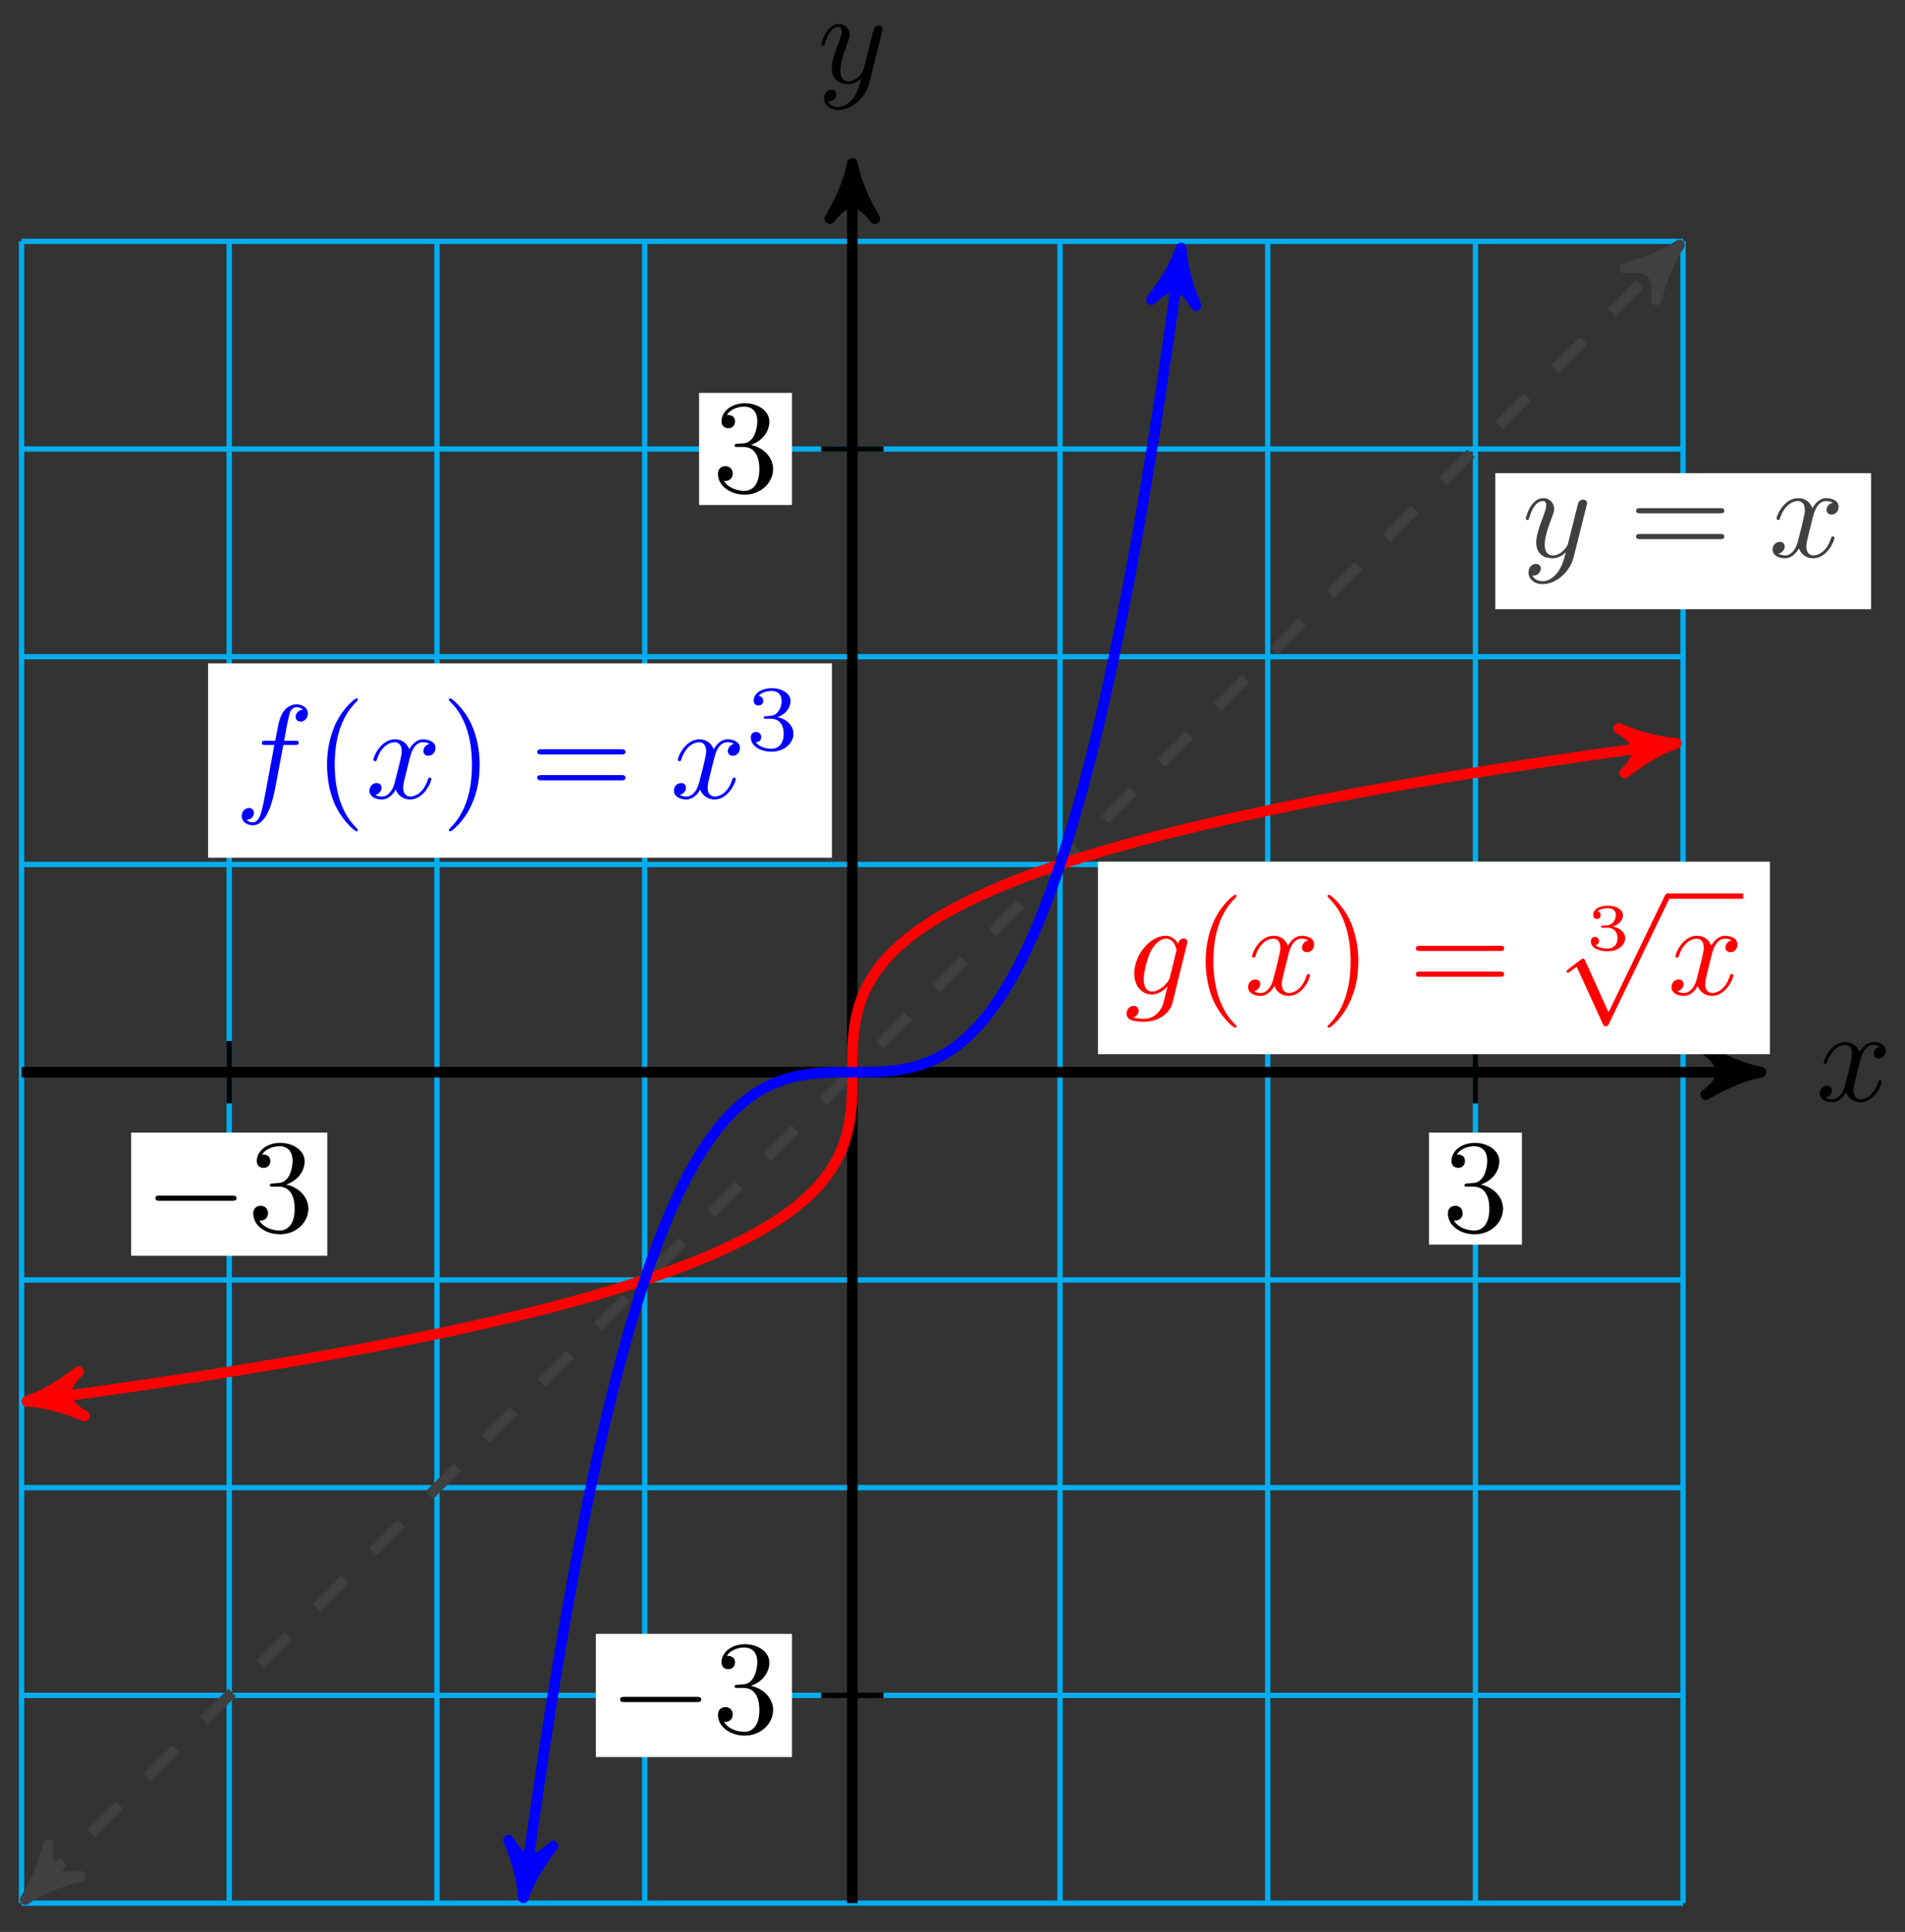 <?xml version="1.0" encoding="UTF-8"?>
<svg xmlns="http://www.w3.org/2000/svg" xmlns:xlink="http://www.w3.org/1999/xlink" width="143pt" height="145pt" viewBox="0 0 143 145" version="1.1">
<rect x="0" y="0" width="143" height="145" fill="#333333" stroke="none"/>
<defs>
<g>
<symbol overflow="visible" id="glyph0-0">
<path style="stroke:none;" d=""/>
</symbol>
<symbol overflow="visible" id="glyph0-1">
<path style="stroke:none;" d="M 3.328 -3.016 C 3.391 -3.266 3.625 -4.188 4.312 -4.188 C 4.359 -4.188 4.609 -4.188 4.812 -4.062 C 4.531 -4 4.344 -3.766 4.344 -3.516 C 4.344 -3.359 4.453 -3.172 4.719 -3.172 C 4.938 -3.172 5.25 -3.344 5.25 -3.75 C 5.25 -4.266 4.672 -4.406 4.328 -4.406 C 3.75 -4.406 3.406 -3.875 3.281 -3.656 C 3.031 -4.312 2.5 -4.406 2.203 -4.406 C 1.172 -4.406 0.594 -3.125 0.594 -2.875 C 0.594 -2.766 0.703 -2.766 0.719 -2.766 C 0.797 -2.766 0.828 -2.797 0.844 -2.875 C 1.188 -3.938 1.844 -4.188 2.188 -4.188 C 2.375 -4.188 2.719 -4.094 2.719 -3.516 C 2.719 -3.203 2.547 -2.547 2.188 -1.141 C 2.031 -0.531 1.672 -0.109 1.234 -0.109 C 1.172 -0.109 0.953 -0.109 0.734 -0.234 C 0.984 -0.297 1.203 -0.5 1.203 -0.781 C 1.203 -1.047 0.984 -1.125 0.844 -1.125 C 0.531 -1.125 0.297 -0.875 0.297 -0.547 C 0.297 -0.094 0.781 0.109 1.219 0.109 C 1.891 0.109 2.25 -0.594 2.266 -0.641 C 2.391 -0.281 2.75 0.109 3.344 0.109 C 4.375 0.109 4.938 -1.172 4.938 -1.422 C 4.938 -1.531 4.859 -1.531 4.828 -1.531 C 4.734 -1.531 4.719 -1.484 4.688 -1.422 C 4.359 -0.344 3.688 -0.109 3.375 -0.109 C 2.984 -0.109 2.828 -0.422 2.828 -0.766 C 2.828 -0.984 2.875 -1.203 2.984 -1.641 Z M 3.328 -3.016 "/>
</symbol>
<symbol overflow="visible" id="glyph0-2">
<path style="stroke:none;" d="M 4.844 -3.797 C 4.891 -3.938 4.891 -3.953 4.891 -4.031 C 4.891 -4.203 4.75 -4.297 4.594 -4.297 C 4.5 -4.297 4.344 -4.234 4.25 -4.094 C 4.234 -4.031 4.141 -3.734 4.109 -3.547 C 4.031 -3.297 3.969 -3.016 3.906 -2.75 L 3.453 -0.953 C 3.422 -0.812 2.984 -0.109 2.328 -0.109 C 1.828 -0.109 1.719 -0.547 1.719 -0.922 C 1.719 -1.375 1.891 -2 2.219 -2.875 C 2.375 -3.281 2.422 -3.391 2.422 -3.594 C 2.422 -4.031 2.109 -4.406 1.609 -4.406 C 0.656 -4.406 0.297 -2.953 0.297 -2.875 C 0.297 -2.766 0.391 -2.766 0.406 -2.766 C 0.516 -2.766 0.516 -2.797 0.562 -2.953 C 0.844 -3.891 1.234 -4.188 1.578 -4.188 C 1.656 -4.188 1.828 -4.188 1.828 -3.875 C 1.828 -3.625 1.719 -3.359 1.656 -3.172 C 1.25 -2.109 1.078 -1.547 1.078 -1.078 C 1.078 -0.188 1.703 0.109 2.297 0.109 C 2.688 0.109 3.016 -0.062 3.297 -0.344 C 3.172 0.172 3.047 0.672 2.656 1.203 C 2.391 1.531 2.016 1.828 1.562 1.828 C 1.422 1.828 0.969 1.797 0.797 1.406 C 0.953 1.406 1.094 1.406 1.219 1.281 C 1.328 1.203 1.422 1.062 1.422 0.875 C 1.422 0.562 1.156 0.531 1.062 0.531 C 0.828 0.531 0.5 0.688 0.5 1.172 C 0.5 1.672 0.938 2.047 1.562 2.047 C 2.578 2.047 3.609 1.141 3.891 0.016 Z M 4.844 -3.797 "/>
</symbol>
<symbol overflow="visible" id="glyph0-3">
<path style="stroke:none;" d="M 4.688 -3.766 C 4.703 -3.812 4.719 -3.875 4.719 -3.938 C 4.719 -4.109 4.609 -4.203 4.438 -4.203 C 4.344 -4.203 4.062 -4.141 4.031 -3.781 C 3.844 -4.141 3.5 -4.406 3.094 -4.406 C 1.969 -4.406 0.734 -3.016 0.734 -1.578 C 0.734 -0.594 1.328 0 2.047 0 C 2.641 0 3.109 -0.469 3.203 -0.578 L 3.219 -0.562 C 3.016 0.312 2.891 0.734 2.891 0.75 C 2.844 0.844 2.516 1.828 1.453 1.828 C 1.266 1.828 0.938 1.812 0.656 1.719 C 0.953 1.641 1.062 1.375 1.062 1.203 C 1.062 1.047 0.953 0.859 0.688 0.859 C 0.469 0.859 0.156 1.031 0.156 1.438 C 0.156 1.844 0.516 2.047 1.469 2.047 C 2.719 2.047 3.438 1.266 3.594 0.672 Z M 3.406 -1.281 C 3.344 -1.016 3.109 -0.766 2.891 -0.578 C 2.688 -0.406 2.375 -0.219 2.078 -0.219 C 1.578 -0.219 1.438 -0.734 1.438 -1.141 C 1.438 -1.609 1.719 -2.797 2 -3.297 C 2.266 -3.781 2.688 -4.188 3.109 -4.188 C 3.766 -4.188 3.906 -3.375 3.906 -3.328 C 3.906 -3.281 3.891 -3.219 3.875 -3.188 Z M 3.406 -1.281 "/>
</symbol>
<symbol overflow="visible" id="glyph0-4">
<path style="stroke:none;" d="M 3.656 -3.984 L 4.516 -3.984 C 4.719 -3.984 4.812 -3.984 4.812 -4.188 C 4.812 -4.297 4.719 -4.297 4.547 -4.297 L 3.719 -4.297 L 3.922 -5.438 C 3.969 -5.641 4.109 -6.344 4.172 -6.469 C 4.25 -6.656 4.422 -6.812 4.641 -6.812 C 4.672 -6.812 4.938 -6.812 5.125 -6.625 C 4.688 -6.594 4.578 -6.234 4.578 -6.094 C 4.578 -5.859 4.766 -5.734 4.953 -5.734 C 5.219 -5.734 5.5 -5.969 5.5 -6.344 C 5.5 -6.797 5.047 -7.031 4.641 -7.031 C 4.297 -7.031 3.672 -6.844 3.375 -5.859 C 3.312 -5.656 3.281 -5.547 3.047 -4.297 L 2.359 -4.297 C 2.156 -4.297 2.047 -4.297 2.047 -4.109 C 2.047 -3.984 2.141 -3.984 2.328 -3.984 L 2.984 -3.984 L 2.25 -0.047 C 2.062 0.922 1.891 1.828 1.375 1.828 C 1.328 1.828 1.094 1.828 0.891 1.641 C 1.359 1.609 1.453 1.25 1.453 1.109 C 1.453 0.875 1.266 0.75 1.078 0.75 C 0.812 0.75 0.531 0.984 0.531 1.359 C 0.531 1.797 0.969 2.047 1.375 2.047 C 1.922 2.047 2.328 1.453 2.5 1.078 C 2.828 0.453 3.047 -0.75 3.062 -0.828 Z M 3.656 -3.984 "/>
</symbol>
<symbol overflow="visible" id="glyph1-0">
<path style="stroke:none;" d=""/>
</symbol>
<symbol overflow="visible" id="glyph1-1">
<path style="stroke:none;" d="M 6.562 -2.297 C 6.734 -2.297 6.922 -2.297 6.922 -2.5 C 6.922 -2.688 6.734 -2.688 6.562 -2.688 L 1.172 -2.688 C 1 -2.688 0.828 -2.688 0.828 -2.5 C 0.828 -2.297 1 -2.297 1.172 -2.297 Z M 6.562 -2.297 "/>
</symbol>
<symbol overflow="visible" id="glyph1-2">
<path style="stroke:none;" d="M 3.875 8.516 L 2.125 4.641 C 2.047 4.484 2 4.484 1.969 4.484 C 1.969 4.484 1.906 4.484 1.797 4.562 L 0.859 5.281 C 0.734 5.391 0.734 5.406 0.734 5.438 C 0.734 5.5 0.75 5.547 0.828 5.547 C 0.891 5.547 1.062 5.406 1.172 5.328 C 1.219 5.281 1.375 5.172 1.484 5.094 L 3.453 9.406 C 3.516 9.562 3.562 9.562 3.656 9.562 C 3.812 9.562 3.844 9.516 3.906 9.375 L 8.438 0 C 8.5 -0.141 8.5 -0.172 8.5 -0.203 C 8.5 -0.297 8.422 -0.406 8.297 -0.406 C 8.219 -0.406 8.156 -0.344 8.078 -0.188 Z M 3.875 8.516 "/>
</symbol>
<symbol overflow="visible" id="glyph2-0">
<path style="stroke:none;" d=""/>
</symbol>
<symbol overflow="visible" id="glyph2-1">
<path style="stroke:none;" d="M 2.891 -3.516 C 3.703 -3.781 4.281 -4.469 4.281 -5.266 C 4.281 -6.078 3.406 -6.641 2.453 -6.641 C 1.453 -6.641 0.688 -6.047 0.688 -5.281 C 0.688 -4.953 0.906 -4.766 1.203 -4.766 C 1.5 -4.766 1.703 -4.984 1.703 -5.281 C 1.703 -5.766 1.234 -5.766 1.094 -5.766 C 1.391 -6.266 2.047 -6.391 2.406 -6.391 C 2.828 -6.391 3.375 -6.172 3.375 -5.281 C 3.375 -5.156 3.344 -4.578 3.094 -4.141 C 2.797 -3.656 2.453 -3.625 2.203 -3.625 C 2.125 -3.609 1.891 -3.594 1.812 -3.594 C 1.734 -3.578 1.672 -3.562 1.672 -3.469 C 1.672 -3.359 1.734 -3.359 1.906 -3.359 L 2.344 -3.359 C 3.156 -3.359 3.531 -2.688 3.531 -1.703 C 3.531 -0.344 2.844 -0.062 2.406 -0.062 C 1.969 -0.062 1.219 -0.234 0.875 -0.812 C 1.219 -0.766 1.531 -0.984 1.531 -1.359 C 1.531 -1.719 1.266 -1.922 0.984 -1.922 C 0.734 -1.922 0.422 -1.781 0.422 -1.344 C 0.422 -0.438 1.344 0.219 2.438 0.219 C 3.656 0.219 4.562 -0.688 4.562 -1.703 C 4.562 -2.516 3.922 -3.297 2.891 -3.516 Z M 2.891 -3.516 "/>
</symbol>
<symbol overflow="visible" id="glyph2-2">
<path style="stroke:none;" d="M 6.844 -3.266 C 7 -3.266 7.188 -3.266 7.188 -3.453 C 7.188 -3.656 7 -3.656 6.859 -3.656 L 0.891 -3.656 C 0.75 -3.656 0.562 -3.656 0.562 -3.453 C 0.562 -3.266 0.75 -3.266 0.891 -3.266 Z M 6.859 -1.328 C 7 -1.328 7.188 -1.328 7.188 -1.531 C 7.188 -1.719 7 -1.719 6.844 -1.719 L 0.891 -1.719 C 0.75 -1.719 0.562 -1.719 0.562 -1.531 C 0.562 -1.328 0.75 -1.328 0.891 -1.328 Z M 6.859 -1.328 "/>
</symbol>
<symbol overflow="visible" id="glyph2-3">
<path style="stroke:none;" d="M 3.297 2.391 C 3.297 2.359 3.297 2.344 3.125 2.172 C 1.891 0.922 1.562 -0.969 1.562 -2.5 C 1.562 -4.234 1.938 -5.969 3.172 -7.203 C 3.297 -7.328 3.297 -7.344 3.297 -7.375 C 3.297 -7.453 3.266 -7.484 3.203 -7.484 C 3.094 -7.484 2.203 -6.797 1.609 -5.531 C 1.109 -4.438 0.984 -3.328 0.984 -2.5 C 0.984 -1.719 1.094 -0.516 1.641 0.625 C 2.25 1.844 3.094 2.5 3.203 2.5 C 3.266 2.5 3.297 2.469 3.297 2.391 Z M 3.297 2.391 "/>
</symbol>
<symbol overflow="visible" id="glyph2-4">
<path style="stroke:none;" d="M 2.875 -2.5 C 2.875 -3.266 2.766 -4.469 2.219 -5.609 C 1.625 -6.828 0.766 -7.484 0.672 -7.484 C 0.609 -7.484 0.562 -7.438 0.562 -7.375 C 0.562 -7.344 0.562 -7.328 0.75 -7.141 C 1.734 -6.156 2.297 -4.578 2.297 -2.5 C 2.297 -0.781 1.938 0.969 0.703 2.219 C 0.562 2.344 0.562 2.359 0.562 2.391 C 0.562 2.453 0.609 2.5 0.672 2.5 C 0.766 2.5 1.672 1.812 2.25 0.547 C 2.766 -0.547 2.875 -1.656 2.875 -2.5 Z M 2.875 -2.5 "/>
</symbol>
<symbol overflow="visible" id="glyph3-0">
<path style="stroke:none;" d=""/>
</symbol>
<symbol overflow="visible" id="glyph3-1">
<path style="stroke:none;" d="M 1.641 -1.656 C 2.109 -1.656 2.406 -1.359 2.406 -0.875 C 2.406 -0.359 2.094 -0.094 1.656 -0.094 C 1.594 -0.094 1 -0.094 0.75 -0.359 C 0.953 -0.391 1.016 -0.531 1.016 -0.656 C 1.016 -0.844 0.875 -0.969 0.703 -0.969 C 0.547 -0.969 0.406 -0.859 0.406 -0.641 C 0.406 -0.125 0.984 0.109 1.672 0.109 C 2.484 0.109 2.984 -0.391 2.984 -0.875 C 2.984 -1.281 2.625 -1.625 2.062 -1.75 C 2.656 -1.953 2.812 -2.328 2.812 -2.609 C 2.812 -3.016 2.312 -3.312 1.688 -3.312 C 1.062 -3.312 0.578 -3.062 0.578 -2.609 C 0.578 -2.375 0.766 -2.312 0.859 -2.312 C 1 -2.312 1.141 -2.422 1.141 -2.609 C 1.141 -2.719 1.078 -2.859 0.906 -2.891 C 1.109 -3.109 1.562 -3.125 1.672 -3.125 C 2.031 -3.125 2.281 -2.953 2.281 -2.609 C 2.281 -2.312 2.094 -1.859 1.578 -1.828 C 1.438 -1.828 1.422 -1.828 1.281 -1.812 C 1.234 -1.812 1.172 -1.812 1.172 -1.734 C 1.172 -1.656 1.219 -1.656 1.312 -1.656 Z M 1.641 -1.656 "/>
</symbol>
<symbol overflow="visible" id="glyph4-0">
<path style="stroke:none;" d=""/>
</symbol>
<symbol overflow="visible" id="glyph4-1">
<path style="stroke:none;" d="M 1.906 -2.328 C 2.453 -2.328 2.844 -1.953 2.844 -1.203 C 2.844 -0.344 2.328 -0.078 1.938 -0.078 C 1.656 -0.078 1.031 -0.156 0.75 -0.578 C 1.078 -0.578 1.156 -0.812 1.156 -0.969 C 1.156 -1.188 0.984 -1.344 0.766 -1.344 C 0.578 -1.344 0.375 -1.219 0.375 -0.938 C 0.375 -0.281 1.094 0.141 1.938 0.141 C 2.906 0.141 3.578 -0.516 3.578 -1.203 C 3.578 -1.75 3.141 -2.297 2.375 -2.453 C 3.094 -2.719 3.359 -3.234 3.359 -3.672 C 3.359 -4.219 2.734 -4.625 1.953 -4.625 C 1.188 -4.625 0.594 -4.25 0.594 -3.688 C 0.594 -3.453 0.75 -3.328 0.953 -3.328 C 1.172 -3.328 1.312 -3.484 1.312 -3.672 C 1.312 -3.875 1.172 -4.031 0.953 -4.047 C 1.203 -4.344 1.672 -4.422 1.938 -4.422 C 2.25 -4.422 2.688 -4.266 2.688 -3.672 C 2.688 -3.375 2.594 -3.047 2.406 -2.844 C 2.188 -2.578 1.984 -2.562 1.641 -2.531 C 1.469 -2.516 1.453 -2.516 1.422 -2.516 C 1.406 -2.516 1.344 -2.5 1.344 -2.422 C 1.344 -2.328 1.406 -2.328 1.531 -2.328 Z M 1.906 -2.328 "/>
</symbol>
</g>
</defs>
<g id="surface1">
<path style="fill:none;stroke-width:0.399;stroke-linecap:butt;stroke-linejoin:miter;stroke:rgb(0%,67.839%,93.729%);stroke-opacity:1;stroke-miterlimit:10;" d="M -62.363 -62.363 L 62.362 -62.363 M -62.363 -46.771 L 62.362 -46.771 M -62.363 -31.182 L 62.362 -31.182 M -62.363 -15.59 L 62.362 -15.59 M -62.363 -0.001 L 62.362 -0.001 M -62.363 15.591 L 62.362 15.591 M -62.363 31.18 L 62.362 31.18 M -62.363 46.772 L 62.362 46.772 M -62.363 62.357 L 62.362 62.357 M -62.363 -62.363 L -62.363 62.365 M -46.774 -62.363 L -46.774 62.365 M -31.182 -62.363 L -31.182 62.365 M -15.589 -62.363 L -15.589 62.365 M -0 -62.363 L -0 62.365 M 15.592 -62.363 L 15.592 62.365 M 31.181 -62.363 L 31.181 62.365 M 46.773 -62.363 L 46.773 62.365 M 62.358 -62.363 L 62.358 62.365 " transform="matrix(1,0,0,-1,63.981,80.471)"/>
<path style="fill:none;stroke-width:0.797;stroke-linecap:butt;stroke-linejoin:miter;stroke:rgb(0%,0%,0%);stroke-opacity:1;stroke-miterlimit:10;" d="M -62.363 -0.001 L 67.166 -0.001 " transform="matrix(1,0,0,-1,63.981,80.471)"/>
<path style="fill-rule:nonzero;fill:rgb(0%,0%,0%);fill-opacity:1;stroke-width:0.797;stroke-linecap:butt;stroke-linejoin:round;stroke:rgb(0%,0%,0%);stroke-opacity:1;stroke-miterlimit:10;" d="M 1.036 -0.001 C -0.261 0.26 -1.553 0.776 -3.108 1.682 C -1.553 0.518 -1.553 -0.517 -3.108 -1.685 C -1.553 -0.779 -0.261 -0.259 1.036 -0.001 Z M 1.036 -0.001 " transform="matrix(1,0,0,-1,131.151,80.471)"/>
<g style="fill:rgb(0%,0%,0%);fill-opacity:1;">
  <use xlink:href="#glyph0-1" x="136.306" y="82.617"/>
</g>
<path style="fill:none;stroke-width:0.797;stroke-linecap:butt;stroke-linejoin:miter;stroke:rgb(0%,0%,0%);stroke-opacity:1;stroke-miterlimit:10;" d="M -0 -62.363 L -0 67.165 " transform="matrix(1,0,0,-1,63.981,80.471)"/>
<path style="fill-rule:nonzero;fill:rgb(0%,0%,0%);fill-opacity:1;stroke-width:0.797;stroke-linecap:butt;stroke-linejoin:round;stroke:rgb(0%,0%,0%);stroke-opacity:1;stroke-miterlimit:10;" d="M 1.035 0 C -0.257 0.258 -1.554 0.778 -3.109 1.684 C -1.554 0.52 -1.554 -0.519 -3.109 -1.683 C -1.554 -0.777 -0.257 -0.257 1.035 0 Z M 1.035 0 " transform="matrix(0,-1,-1,0,63.981,13.301)"/>
<g style="fill:rgb(0%,0%,0%);fill-opacity:1;">
  <use xlink:href="#glyph0-2" x="61.36" y="6.209"/>
</g>
<path style="fill:none;stroke-width:0.399;stroke-linecap:butt;stroke-linejoin:miter;stroke:rgb(0%,0%,0%);stroke-opacity:1;stroke-miterlimit:10;" d="M -46.774 2.338 L -46.774 -2.337 " transform="matrix(1,0,0,-1,63.981,80.471)"/>
<path style=" stroke:none;fill-rule:nonzero;fill:rgb(100%,100%,100%);fill-opacity:1;" d="M 9.844 94.246 L 24.566 94.246 L 24.566 85.004 L 9.844 85.004 Z M 9.844 94.246 "/>
<g style="fill:rgb(0%,0%,0%);fill-opacity:1;">
  <use xlink:href="#glyph1-1" x="10.839" y="92.419"/>
</g>
<g style="fill:rgb(0%,0%,0%);fill-opacity:1;">
  <use xlink:href="#glyph2-1" x="18.588" y="92.419"/>
</g>
<path style="fill:none;stroke-width:0.399;stroke-linecap:butt;stroke-linejoin:miter;stroke:rgb(0%,0%,0%);stroke-opacity:1;stroke-miterlimit:10;" d="M 2.339 -46.771 L -2.34 -46.771 " transform="matrix(1,0,0,-1,63.981,80.471)"/>
<path style=" stroke:none;fill-rule:nonzero;fill:rgb(100%,100%,100%);fill-opacity:1;" d="M 44.727 131.871 L 59.449 131.871 L 59.449 122.625 L 44.727 122.625 Z M 44.727 131.871 "/>
<g style="fill:rgb(0%,0%,0%);fill-opacity:1;">
  <use xlink:href="#glyph1-1" x="45.722" y="130.043"/>
</g>
<g style="fill:rgb(0%,0%,0%);fill-opacity:1;">
  <use xlink:href="#glyph2-1" x="53.472" y="130.043"/>
</g>
<path style="fill:none;stroke-width:0.399;stroke-linecap:butt;stroke-linejoin:miter;stroke:rgb(0%,0%,0%);stroke-opacity:1;stroke-miterlimit:10;" d="M 46.773 2.338 L 46.773 -2.337 " transform="matrix(1,0,0,-1,63.981,80.471)"/>
<path style=" stroke:none;fill-rule:nonzero;fill:rgb(100%,100%,100%);fill-opacity:1;" d="M 107.27 93.414 L 114.246 93.414 L 114.246 85.004 L 107.27 85.004 Z M 107.27 93.414 "/>
<g style="fill:rgb(0%,0%,0%);fill-opacity:1;">
  <use xlink:href="#glyph2-1" x="108.266" y="92.419"/>
</g>
<path style="fill:none;stroke-width:0.399;stroke-linecap:butt;stroke-linejoin:miter;stroke:rgb(0%,0%,0%);stroke-opacity:1;stroke-miterlimit:10;" d="M 2.339 46.772 L -2.34 46.772 " transform="matrix(1,0,0,-1,63.981,80.471)"/>
<path style=" stroke:none;fill-rule:nonzero;fill:rgb(100%,100%,100%);fill-opacity:1;" d="M 52.477 37.902 L 59.449 37.902 L 59.449 29.488 L 52.477 29.488 Z M 52.477 37.902 "/>
<g style="fill:rgb(0%,0%,0%);fill-opacity:1;">
  <use xlink:href="#glyph2-1" x="53.472" y="36.906"/>
</g>
<path style="fill:none;stroke-width:0.797;stroke-linecap:butt;stroke-linejoin:miter;stroke:rgb(25%,25%,25%);stroke-opacity:1;stroke-dasharray:2.989,2.989;stroke-miterlimit:10;" d="M -61.347 -61.348 L 61.35 61.349 " transform="matrix(1,0,0,-1,63.981,80.471)"/>
<path style="fill-rule:nonzero;fill:rgb(25%,25%,25%);fill-opacity:1;stroke-width:0.797;stroke-linecap:butt;stroke-linejoin:round;stroke:rgb(25%,25%,25%);stroke-opacity:1;stroke-miterlimit:10;" d="M 1.037 0.001 C -0.259 0.257 -1.554 0.779 -3.109 1.683 C -1.554 0.52 -1.554 -0.519 -3.106 -1.684 C -1.554 -0.778 -0.262 -0.259 1.037 0.001 Z M 1.037 0.001 " transform="matrix(-0.707,0.707,0.707,0.707,2.627,141.825)"/>
<path style="fill-rule:nonzero;fill:rgb(25%,25%,25%);fill-opacity:1;stroke-width:0.797;stroke-linecap:butt;stroke-linejoin:round;stroke:rgb(25%,25%,25%);stroke-opacity:1;stroke-miterlimit:10;" d="M 1.034 -0.001 C -0.258 0.259 -1.554 0.776 -3.109 1.684 C -1.554 0.516 -1.554 -0.517 -3.109 -1.685 C -1.554 -0.777 -0.258 -0.26 1.034 -0.001 Z M 1.034 -0.001 " transform="matrix(0.707,-0.707,-0.707,-0.707,125.335,19.118)"/>
<path style=" stroke:none;fill-rule:nonzero;fill:rgb(100%,100%,100%);fill-opacity:1;" d="M 112.246 45.723 L 140.453 45.723 L 140.453 35.512 L 112.246 35.512 Z M 112.246 45.723 "/>
<g style="fill:rgb(25%,25%,25%);fill-opacity:1;">
  <use xlink:href="#glyph0-2" x="114.239" y="41.793"/>
</g>
<g style="fill:rgb(25%,25%,25%);fill-opacity:1;">
  <use xlink:href="#glyph2-2" x="122.249" y="41.793"/>
</g>
<g style="fill:rgb(25%,25%,25%);fill-opacity:1;">
  <use xlink:href="#glyph0-1" x="132.766" y="41.793"/>
</g>
<path style="fill:none;stroke-width:0.797;stroke-linecap:butt;stroke-linejoin:miter;stroke:rgb(100%,0%,0%);stroke-opacity:1;stroke-miterlimit:10;" d="M -60.933 -24.558 C -58.215 -24.191 -58.215 -24.191 -56.691 -23.976 C -55.168 -23.761 -52.809 -23.417 -51.379 -23.203 C -49.953 -22.988 -47.747 -22.644 -46.415 -22.429 C -45.083 -22.214 -43.02 -21.871 -41.778 -21.656 C -40.536 -21.441 -38.615 -21.097 -37.458 -20.882 C -36.306 -20.668 -34.521 -20.324 -33.451 -20.109 C -32.381 -19.894 -30.728 -19.55 -29.74 -19.336 C -28.748 -19.121 -27.225 -18.777 -26.311 -18.562 C -25.401 -18.347 -23.999 -18.004 -23.159 -17.789 C -22.323 -17.574 -21.038 -17.23 -20.268 -17.016 C -19.503 -16.801 -18.327 -16.457 -17.628 -16.242 C -16.929 -16.027 -15.862 -15.684 -15.23 -15.469 C -14.597 -15.254 -13.632 -14.91 -13.058 -14.695 C -12.488 -14.481 -11.617 -14.137 -11.105 -13.922 C -10.589 -13.707 -9.812 -13.363 -9.355 -13.149 C -8.898 -12.934 -8.207 -12.59 -7.801 -12.375 C -7.394 -12.164 -6.785 -11.817 -6.43 -11.606 C -6.07 -11.391 -5.539 -11.043 -5.227 -10.832 C -4.914 -10.618 -4.453 -10.274 -4.184 -10.059 C -3.918 -9.844 -3.52 -9.5 -3.293 -9.286 C -3.063 -9.071 -2.731 -8.727 -2.535 -8.512 C -2.344 -8.297 -2.067 -7.954 -1.907 -7.739 C -1.746 -7.524 -1.52 -7.18 -1.391 -6.966 C -1.262 -6.751 -1.078 -6.407 -0.977 -6.192 C -0.875 -5.977 -0.731 -5.634 -0.653 -5.419 C -0.575 -5.204 -0.469 -4.86 -0.411 -4.645 C -0.356 -4.431 -0.278 -4.087 -0.239 -3.872 C -0.2 -3.657 -0.149 -3.313 -0.122 -3.099 C -0.098 -2.884 -0.067 -2.54 -0.051 -2.325 C -0.036 -2.11 -0.024 -1.767 -0.016 -1.552 C -0.008 -1.337 -0.004 -0.993 -0 -0.779 C -0 -0.564 -0 -0.22 -0 -0.005 C -0 0.21 -0 0.553 0.003 0.768 C 0.003 0.983 0.007 1.327 0.015 1.542 C 0.023 1.753 0.035 2.1 0.05 2.315 C 0.066 2.526 0.093 2.874 0.121 3.084 C 0.148 3.299 0.195 3.643 0.238 3.858 C 0.277 4.073 0.351 4.416 0.41 4.631 C 0.464 4.846 0.574 5.19 0.648 5.405 C 0.726 5.619 0.871 5.963 0.972 6.178 C 1.074 6.393 1.253 6.736 1.382 6.951 C 1.511 7.166 1.738 7.51 1.898 7.725 C 2.054 7.94 2.331 8.283 2.527 8.498 C 2.718 8.713 3.05 9.057 3.281 9.271 C 3.507 9.486 3.902 9.83 4.171 10.045 C 4.437 10.26 4.898 10.603 5.206 10.818 C 5.519 11.033 6.05 11.377 6.405 11.592 C 6.765 11.806 7.37 12.15 7.776 12.365 C 8.182 12.58 8.87 12.923 9.327 13.138 C 9.784 13.353 10.561 13.697 11.073 13.912 C 11.588 14.127 12.452 14.47 13.026 14.685 C 13.596 14.9 14.557 15.244 15.194 15.458 C 15.826 15.673 16.889 16.017 17.588 16.232 C 18.287 16.443 19.459 16.79 20.224 17.001 C 20.99 17.216 22.271 17.564 23.111 17.775 C 23.947 17.989 25.345 18.333 26.259 18.548 C 27.169 18.763 28.693 19.107 29.681 19.321 C 30.669 19.536 32.317 19.88 33.388 20.095 C 34.458 20.31 36.239 20.653 37.391 20.868 C 38.543 21.083 40.461 21.427 41.703 21.642 C 42.945 21.856 45.004 22.2 46.336 22.415 C 47.664 22.63 49.871 22.973 51.296 23.188 C 52.722 23.403 55.077 23.747 56.6 23.962 C 58.12 24.176 62.256 24.735 60.835 24.544 " transform="matrix(1,0,0,-1,63.981,80.471)"/>
<path style="fill-rule:nonzero;fill:rgb(100%,0%,0%);fill-opacity:1;stroke-width:0.797;stroke-linecap:butt;stroke-linejoin:round;stroke:rgb(100%,0%,0%);stroke-opacity:1;stroke-miterlimit:10;" d="M 1.037 -0 C -0.26 0.258 -1.554 0.775 -3.107 1.682 C -1.553 0.519 -1.555 -0.517 -3.108 -1.684 C -1.555 -0.778 -0.259 -0.259 1.037 -0 Z M 1.037 -0 " transform="matrix(-0.991,0.134,0.134,0.991,3.044,105.029)"/>
<path style="fill-rule:nonzero;fill:rgb(100%,0%,0%);fill-opacity:1;stroke-width:0.797;stroke-linecap:butt;stroke-linejoin:round;stroke:rgb(100%,0%,0%);stroke-opacity:1;stroke-miterlimit:10;" d="M 1.035 -0.001 C -0.258 0.26 -1.555 0.778 -3.109 1.682 C -1.555 0.518 -1.553 -0.519 -3.11 -1.684 C -1.553 -0.779 -0.261 -0.26 1.035 -0.001 Z M 1.035 -0.001 " transform="matrix(0.991,-0.134,-0.134,-0.991,124.821,55.927)"/>
<path style="fill:none;stroke-width:0.797;stroke-linecap:butt;stroke-linejoin:miter;stroke:rgb(0%,0%,100%);stroke-opacity:1;stroke-miterlimit:10;" d="M -24.557 -60.934 C -24.19 -58.211 -24.19 -58.211 -23.975 -56.692 C -23.76 -55.169 -23.417 -52.806 -23.202 -51.38 C -22.987 -49.954 -22.643 -47.747 -22.428 -46.412 C -22.214 -45.08 -21.87 -43.021 -21.655 -41.775 C -21.44 -40.533 -21.096 -38.615 -20.882 -37.459 C -20.667 -36.303 -20.323 -34.522 -20.108 -33.452 C -19.893 -32.381 -19.55 -30.729 -19.335 -29.737 C -19.12 -28.749 -18.776 -27.226 -18.561 -26.312 C -18.347 -25.398 -18.003 -23.999 -17.788 -23.16 C -17.573 -22.32 -17.23 -21.035 -17.015 -20.269 C -16.8 -19.504 -16.456 -18.328 -16.241 -17.629 C -16.027 -16.93 -15.683 -15.863 -15.468 -15.231 C -15.257 -14.594 -14.909 -13.633 -14.698 -13.059 C -14.484 -12.485 -14.136 -11.618 -13.925 -11.106 C -13.71 -10.59 -13.367 -9.813 -13.152 -9.356 C -12.937 -8.895 -12.593 -8.208 -12.378 -7.801 C -12.164 -7.395 -11.82 -6.786 -11.605 -6.427 C -11.39 -6.071 -11.046 -5.536 -10.832 -5.227 C -10.617 -4.915 -10.273 -4.454 -10.058 -4.185 C -9.843 -3.915 -9.5 -3.521 -9.285 -3.294 C -9.07 -3.064 -8.726 -2.728 -8.511 -2.536 C -8.297 -2.345 -7.953 -2.064 -7.738 -1.907 C -7.523 -1.747 -7.18 -1.521 -6.965 -1.388 C -6.75 -1.259 -6.406 -1.079 -6.191 -0.978 C -5.977 -0.876 -5.633 -0.732 -5.418 -0.654 C -5.203 -0.575 -4.859 -0.47 -4.645 -0.411 C -4.43 -0.353 -4.086 -0.279 -3.871 -0.24 C -3.656 -0.197 -3.313 -0.15 -3.098 -0.122 C -2.883 -0.095 -2.539 -0.068 -2.324 -0.052 C -2.11 -0.036 -1.766 -0.021 -1.551 -0.017 C -1.336 -0.009 -0.993 -0.005 -0.778 -0.001 C -0.567 -0.001 -0.219 -0.001 -0.008 -0.001 C 0.207 -0.001 0.55 -0.001 0.765 0.003 C 0.98 0.003 1.324 0.007 1.538 0.014 C 1.753 0.022 2.097 0.038 2.312 0.05 C 2.527 0.065 2.87 0.096 3.085 0.12 C 3.3 0.147 3.644 0.198 3.859 0.237 C 4.073 0.276 4.417 0.35 4.632 0.409 C 4.847 0.467 5.191 0.573 5.405 0.651 C 5.62 0.729 5.964 0.87 6.179 0.971 C 6.394 1.073 6.737 1.253 6.952 1.381 C 7.167 1.51 7.511 1.737 7.725 1.897 C 7.94 2.053 8.284 2.334 8.499 2.526 C 8.714 2.717 9.057 3.049 9.272 3.28 C 9.487 3.506 9.831 3.901 10.046 4.17 C 10.26 4.436 10.604 4.897 10.819 5.209 C 11.034 5.518 11.378 6.049 11.592 6.408 C 11.807 6.764 12.151 7.369 12.366 7.775 C 12.581 8.182 12.924 8.869 13.139 9.326 C 13.35 9.787 13.698 10.56 13.912 11.072 C 14.123 11.588 14.471 12.455 14.682 13.025 C 14.897 13.595 15.241 14.56 15.455 15.193 C 15.67 15.826 16.014 16.888 16.229 17.587 C 16.444 18.286 16.787 19.458 17.002 20.224 C 17.217 20.989 17.561 22.27 17.775 23.11 C 17.99 23.946 18.334 25.344 18.549 26.258 C 18.764 27.168 19.107 28.692 19.322 29.68 C 19.537 30.668 19.881 32.316 20.096 33.387 C 20.31 34.457 20.654 36.238 20.869 37.39 C 21.084 38.546 21.428 40.46 21.642 41.702 C 21.857 42.945 22.201 45.003 22.416 46.335 C 22.631 47.663 22.974 49.87 23.189 51.295 C 23.404 52.721 23.748 55.08 23.962 56.6 C 24.177 58.119 24.736 62.255 24.544 60.834 " transform="matrix(1,0,0,-1,63.981,80.471)"/>
<path style="fill-rule:nonzero;fill:rgb(0%,0%,100%);fill-opacity:1;stroke-width:0.797;stroke-linecap:butt;stroke-linejoin:round;stroke:rgb(0%,0%,100%);stroke-opacity:1;stroke-miterlimit:10;" d="M 1.034 0 C -0.258 0.26 -1.554 0.779 -3.107 1.685 C -1.554 0.518 -1.552 -0.518 -3.11 -1.682 C -1.553 -0.778 -0.259 -0.261 1.034 0 Z M 1.034 0 " transform="matrix(-0.134,0.991,0.991,0.134,39.423,141.409)"/>
<path style="fill-rule:nonzero;fill:rgb(0%,0%,100%);fill-opacity:1;stroke-width:0.797;stroke-linecap:butt;stroke-linejoin:round;stroke:rgb(0%,0%,100%);stroke-opacity:1;stroke-miterlimit:10;" d="M 1.035 0 C -0.258 0.259 -1.553 0.778 -3.107 1.684 C -1.554 0.518 -1.556 -0.519 -3.109 -1.683 C -1.552 -0.779 -0.259 -0.257 1.035 0 Z M 1.035 0 " transform="matrix(0.134,-0.991,-0.991,-0.134,88.526,19.631)"/>
<path style=" stroke:none;fill-rule:nonzero;fill:rgb(100%,100%,100%);fill-opacity:1;" d="M 82.418 79.121 L 132.859 79.121 L 132.859 64.672 L 82.418 64.672 Z M 82.418 79.121 "/>
<g style="fill:rgb(100%,0%,0%);fill-opacity:1;">
  <use xlink:href="#glyph0-3" x="84.41" y="74.637"/>
</g>
<g style="fill:rgb(100%,0%,0%);fill-opacity:1;">
  <use xlink:href="#glyph2-3" x="89.52" y="74.637"/>
</g>
<g style="fill:rgb(100%,0%,0%);fill-opacity:1;">
  <use xlink:href="#glyph0-1" x="93.394" y="74.637"/>
</g>
<g style="fill:rgb(100%,0%,0%);fill-opacity:1;">
  <use xlink:href="#glyph2-4" x="99.089" y="74.637"/>
</g>
<g style="fill:rgb(100%,0%,0%);fill-opacity:1;">
  <use xlink:href="#glyph2-2" x="105.723" y="74.637"/>
</g>
<g style="fill:rgb(100%,0%,0%);fill-opacity:1;">
  <use xlink:href="#glyph3-1" x="119.015" y="71.286"/>
</g>
<g style="fill:rgb(100%,0%,0%);fill-opacity:1;">
  <use xlink:href="#glyph1-2" x="116.87" y="67.46"/>
</g>
<path style="fill:none;stroke-width:0.399;stroke-linecap:butt;stroke-linejoin:miter;stroke:rgb(100%,0%,0%);stroke-opacity:1;stroke-miterlimit:10;" d="M 189.734 -60.101 L 195.429 -60.101 " transform="matrix(1,0,0,-1,-64.577,7.156)"/>
<g style="fill:rgb(100%,0%,0%);fill-opacity:1;">
  <use xlink:href="#glyph0-1" x="125.174" y="74.637"/>
</g>
<path style=" stroke:none;fill-rule:nonzero;fill:rgb(100%,100%,100%);fill-opacity:1;" d="M 15.621 64.375 L 62.449 64.375 L 62.449 49.789 L 15.621 49.789 Z M 15.621 64.375 "/>
<g style="fill:rgb(0%,0%,100%);fill-opacity:1;">
  <use xlink:href="#glyph0-4" x="17.612" y="59.893"/>
</g>
<g style="fill:rgb(0%,0%,100%);fill-opacity:1;">
  <use xlink:href="#glyph2-3" x="23.563" y="59.893"/>
</g>
<g style="fill:rgb(0%,0%,100%);fill-opacity:1;">
  <use xlink:href="#glyph0-1" x="27.438" y="59.893"/>
</g>
<g style="fill:rgb(0%,0%,100%);fill-opacity:1;">
  <use xlink:href="#glyph2-4" x="33.131" y="59.893"/>
</g>
<g style="fill:rgb(0%,0%,100%);fill-opacity:1;">
  <use xlink:href="#glyph2-2" x="39.766" y="59.893"/>
</g>
<g style="fill:rgb(0%,0%,100%);fill-opacity:1;">
  <use xlink:href="#glyph0-1" x="50.291" y="59.893"/>
</g>
<g style="fill:rgb(0%,0%,100%);fill-opacity:1;">
  <use xlink:href="#glyph4-1" x="55.985" y="56.276"/>
</g>
</g>
</svg>
